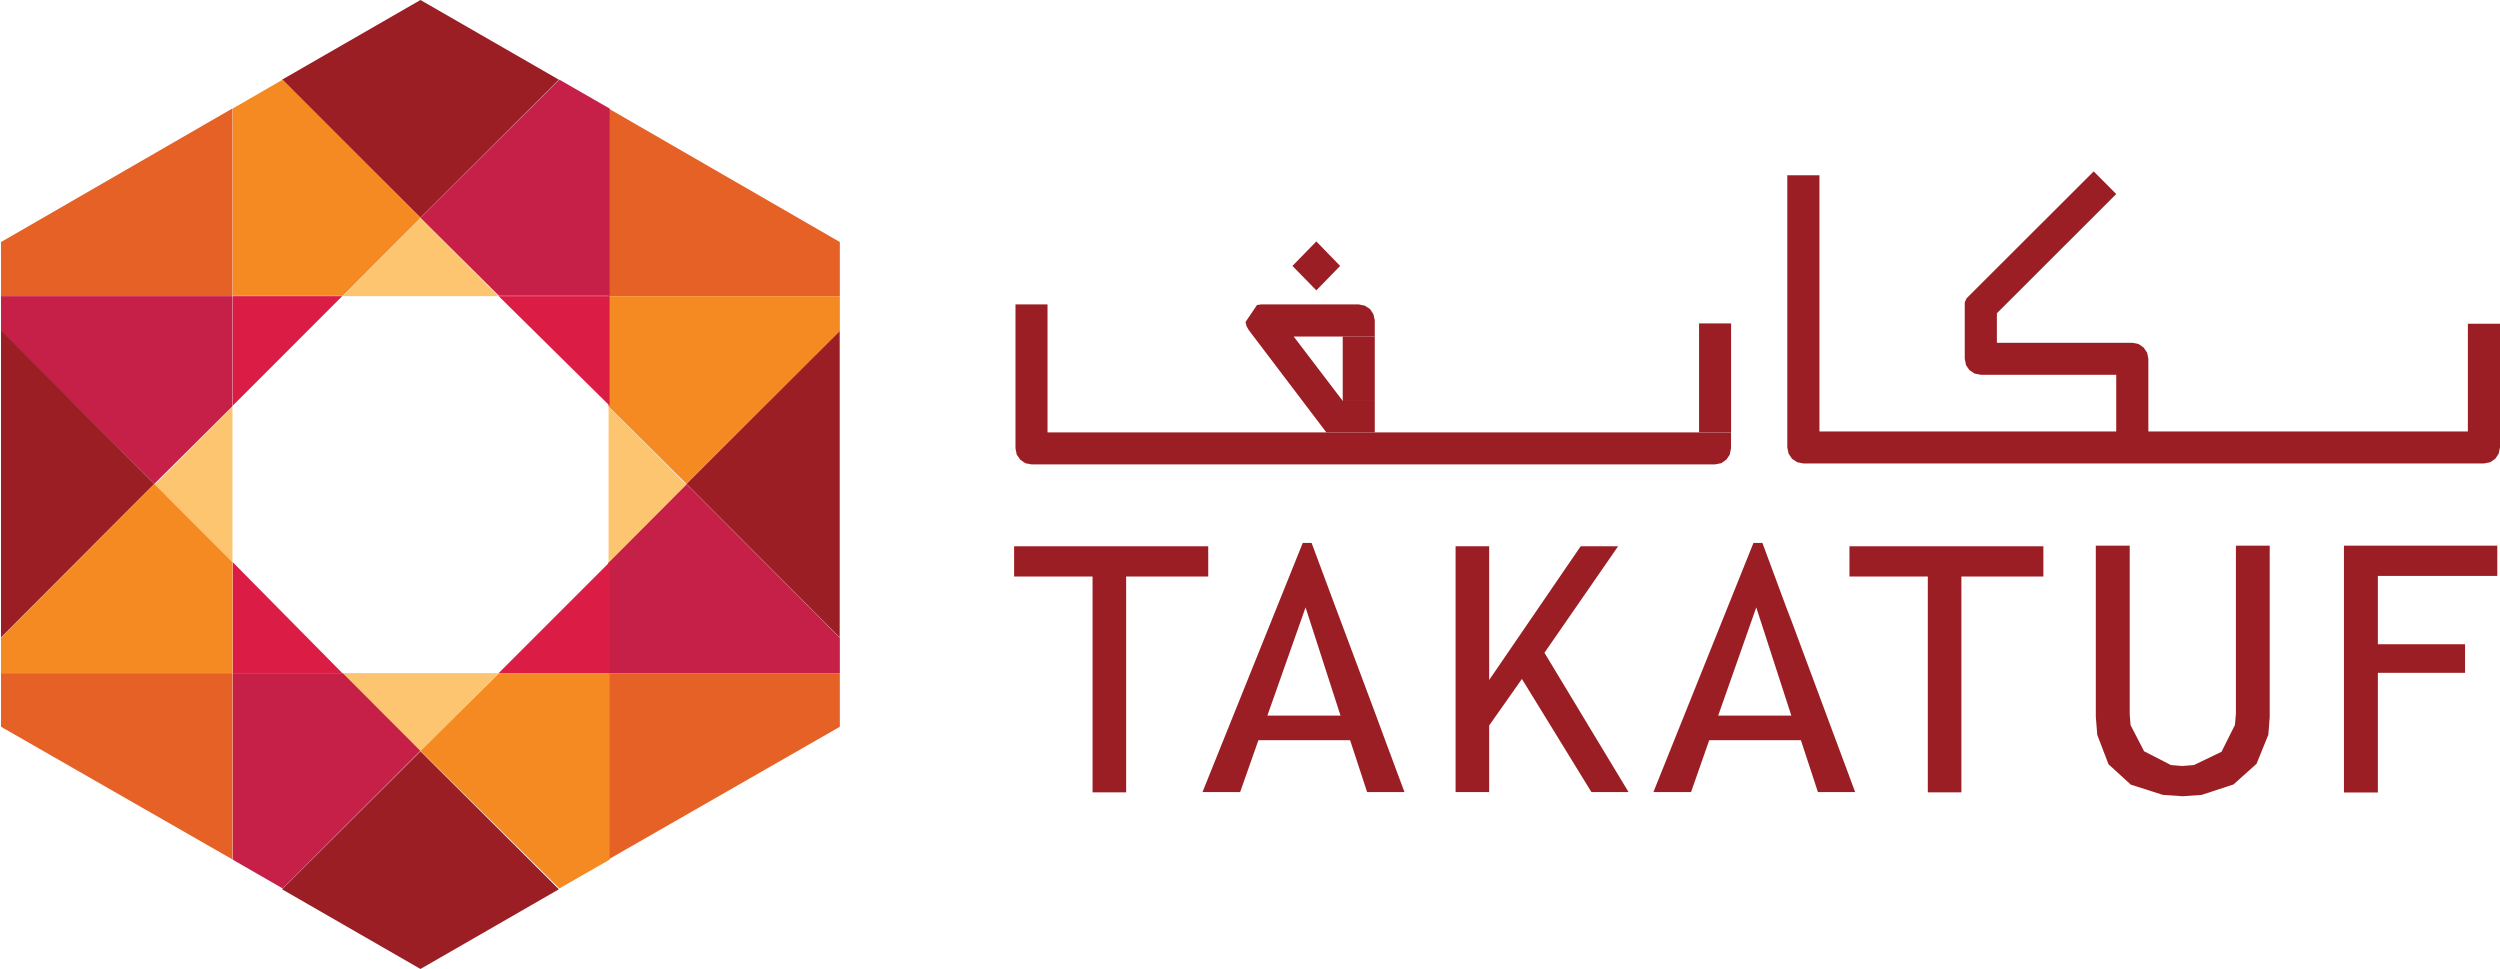 <svg width="129" height="50" viewBox="0 0 129 50" fill="none" xmlns="http://www.w3.org/2000/svg">
<path fill-rule="evenodd" clip-rule="evenodd" d="M108.034 8.844L101.473 15.395L101.381 15.604V18.511L101.446 18.84L101.623 19.098L101.887 19.276L102.216 19.34H109.197V22.263H93.883V9.043H92.225V23.087L92.29 23.404L92.467 23.673L92.737 23.851L93.054 23.915H128.171L128.494 23.851L128.758 23.673L128.935 23.404L129 23.087V16.703H127.342V22.263H110.855V18.511L110.79 18.194L110.607 17.93L110.349 17.752L110.026 17.688H103.039V16.164L109.197 10.012L108.034 8.844Z" fill="#9B1E24"/>
<path fill-rule="evenodd" clip-rule="evenodd" d="M67.923 12.457L66.69 13.722L67.923 14.982L69.15 13.722L67.923 12.457Z" fill="#9B1E24"/>
<path fill-rule="evenodd" clip-rule="evenodd" d="M54.052 15.707H52.399V23.135L52.464 23.458L52.642 23.716L52.9 23.9L53.228 23.964H88.496L88.819 23.9L89.083 23.716L89.255 23.458L89.32 23.135V22.312H54.052V15.707Z" fill="#9B1E24"/>
<path fill-rule="evenodd" clip-rule="evenodd" d="M70.109 15.707H65.087L64.861 15.739L64.268 16.617L64.322 16.832L64.435 17.031L68.44 22.312H70.938V20.686H69.285L66.755 17.365H70.938V16.531L70.868 16.213L70.695 15.949L70.426 15.772L70.109 15.707Z" fill="#9B1E24"/>
<path d="M89.324 16.688H87.671V22.307H89.324V16.688Z" fill="#9B1E24"/>
<path d="M70.938 17.363H69.285V20.69H70.938V17.363Z" fill="#9B1E24"/>
<path fill-rule="evenodd" clip-rule="evenodd" d="M62.345 28.188H52.328V29.748H56.376V40.885H58.109V29.748H62.345V28.188Z" fill="#9B1E24"/>
<path fill-rule="evenodd" clip-rule="evenodd" d="M72.47 40.87L71.474 38.194L71.006 36.924L69.17 32.015V36.924H65.397L67.367 31.342L69.17 36.924V32.015L68.917 31.342L67.679 28.016H67.222L62.049 40.87H63.992L64.934 38.194H69.665L70.543 40.87H72.47Z" fill="#9B1E24"/>
<path fill-rule="evenodd" clip-rule="evenodd" d="M84.032 40.869L79.694 33.683L83.494 28.188H81.562L76.841 35.088V28.188H75.108V40.869H76.841V37.435L78.531 35.034L82.116 40.869H84.032Z" fill="#9B1E24"/>
<path fill-rule="evenodd" clip-rule="evenodd" d="M95.726 40.87L94.73 38.194L94.257 36.924L92.432 32.015V36.924H88.659L90.623 31.342L92.432 36.924V32.015L92.173 31.342L90.941 28.016H90.478L85.316 40.87H87.259L88.196 38.194H92.927L93.804 40.87H95.726Z" fill="#9B1E24"/>
<path fill-rule="evenodd" clip-rule="evenodd" d="M105.439 28.188H95.432V29.748H99.475V40.885H101.208V29.748H105.439V28.188Z" fill="#9B1E24"/>
<path fill-rule="evenodd" clip-rule="evenodd" d="M117.117 28.156H115.373V36.817L115.324 37.404L114.63 38.792L113.209 39.476L112.595 39.525L112.019 39.476L110.636 38.766L109.936 37.414L109.893 36.86V28.156H108.144V36.989L108.219 37.92L108.8 39.438L109.952 40.488L111.605 41.016L112.617 41.086L113.607 41.016L115.249 40.477L116.439 39.411L117.047 37.91L117.117 37V28.156Z" fill="#9B1E24"/>
<path fill-rule="evenodd" clip-rule="evenodd" d="M128.861 28.156H120.948V29.717V33.243V34.718V40.892H122.698V34.718H127.197V33.243H122.698V29.717H128.861V28.156Z" fill="#9B1E24"/>
<path fill-rule="evenodd" clip-rule="evenodd" d="M43.329 17.051L35.422 24.969L43.329 32.892V17.051Z" fill="#9B1E24"/>
<path fill-rule="evenodd" clip-rule="evenodd" d="M35.423 24.977L31.392 29.019V34.73H43.336V32.911L35.423 24.977Z" fill="#C61F48"/>
<path fill-rule="evenodd" clip-rule="evenodd" d="M43.336 34.734H31.392V44.348L43.336 37.501V34.734Z" fill="#E66126"/>
<path fill-rule="evenodd" clip-rule="evenodd" d="M31.455 29.008L25.733 34.73H31.455V29.008Z" fill="#DB1D45"/>
<path fill-rule="evenodd" clip-rule="evenodd" d="M31.455 34.734H25.744L21.696 38.745L28.861 45.844L31.455 44.359V34.734Z" fill="#F58922"/>
<path fill-rule="evenodd" clip-rule="evenodd" d="M21.696 38.766L14.553 45.887L21.696 49.999L28.838 45.887L21.696 38.766Z" fill="#9B1E24"/>
<path fill-rule="evenodd" clip-rule="evenodd" d="M31.392 5.594V15.272H43.336V12.489L31.392 5.594Z" fill="#E66126"/>
<path fill-rule="evenodd" clip-rule="evenodd" d="M43.336 15.281H31.392V20.96L35.423 24.97L43.336 17.09V15.281Z" fill="#F58922"/>
<path fill-rule="evenodd" clip-rule="evenodd" d="M28.861 4.109L21.696 11.242L25.744 15.262H31.455V5.6L28.861 4.109Z" fill="#C61F48"/>
<path fill-rule="evenodd" clip-rule="evenodd" d="M31.455 15.281H25.733L31.455 20.933V15.281Z" fill="#DB1D45"/>
<path fill-rule="evenodd" clip-rule="evenodd" d="M11.996 20.977L7.976 25.008L11.996 29.035V20.977Z" fill="#FDC56F"/>
<path fill-rule="evenodd" clip-rule="evenodd" d="M25.717 34.734H17.681L21.696 38.761L25.717 34.734Z" fill="#FDC56F"/>
<path fill-rule="evenodd" clip-rule="evenodd" d="M25.717 15.282L21.696 11.25L17.681 15.282H25.717Z" fill="#FDC56F"/>
<path fill-rule="evenodd" clip-rule="evenodd" d="M35.417 25.008L31.402 20.977V29.035L35.417 25.008Z" fill="#FDC56F"/>
<path fill-rule="evenodd" clip-rule="evenodd" d="M12.009 29.008V34.73H17.66L12.009 29.008Z" fill="#DB1D45"/>
<path fill-rule="evenodd" clip-rule="evenodd" d="M17.688 34.734H12.009V44.359L14.587 45.844L21.692 38.745L17.688 34.734Z" fill="#C61F48"/>
<path fill-rule="evenodd" clip-rule="evenodd" d="M7.964 24.977L0.052 32.911V34.73H11.996V29.019L7.964 24.977Z" fill="#F58922"/>
<path fill-rule="evenodd" clip-rule="evenodd" d="M11.996 34.734H0.052V37.501L11.996 44.348V34.734Z" fill="#E66126"/>
<path fill-rule="evenodd" clip-rule="evenodd" d="M21.696 0L14.553 4.112L21.696 11.234L28.838 4.112L21.696 0Z" fill="#9B1E24"/>
<path fill-rule="evenodd" clip-rule="evenodd" d="M14.587 4.109L12.009 5.6V15.262H17.688L21.692 11.242L14.587 4.109Z" fill="#F58922"/>
<path fill-rule="evenodd" clip-rule="evenodd" d="M17.66 15.281H12.009V20.933L17.66 15.281Z" fill="#DB1D45"/>
<path fill-rule="evenodd" clip-rule="evenodd" d="M11.996 5.594L0.052 12.489V15.272H11.996V5.594Z" fill="#E66126"/>
<path fill-rule="evenodd" clip-rule="evenodd" d="M11.996 15.281H0.052V17.09L7.964 24.97L11.996 20.96V15.281Z" fill="#C61F48"/>
<path fill-rule="evenodd" clip-rule="evenodd" d="M0.052 17.051V32.892L7.959 24.969L0.052 17.051Z" fill="#9B1E24"/>
</svg>
